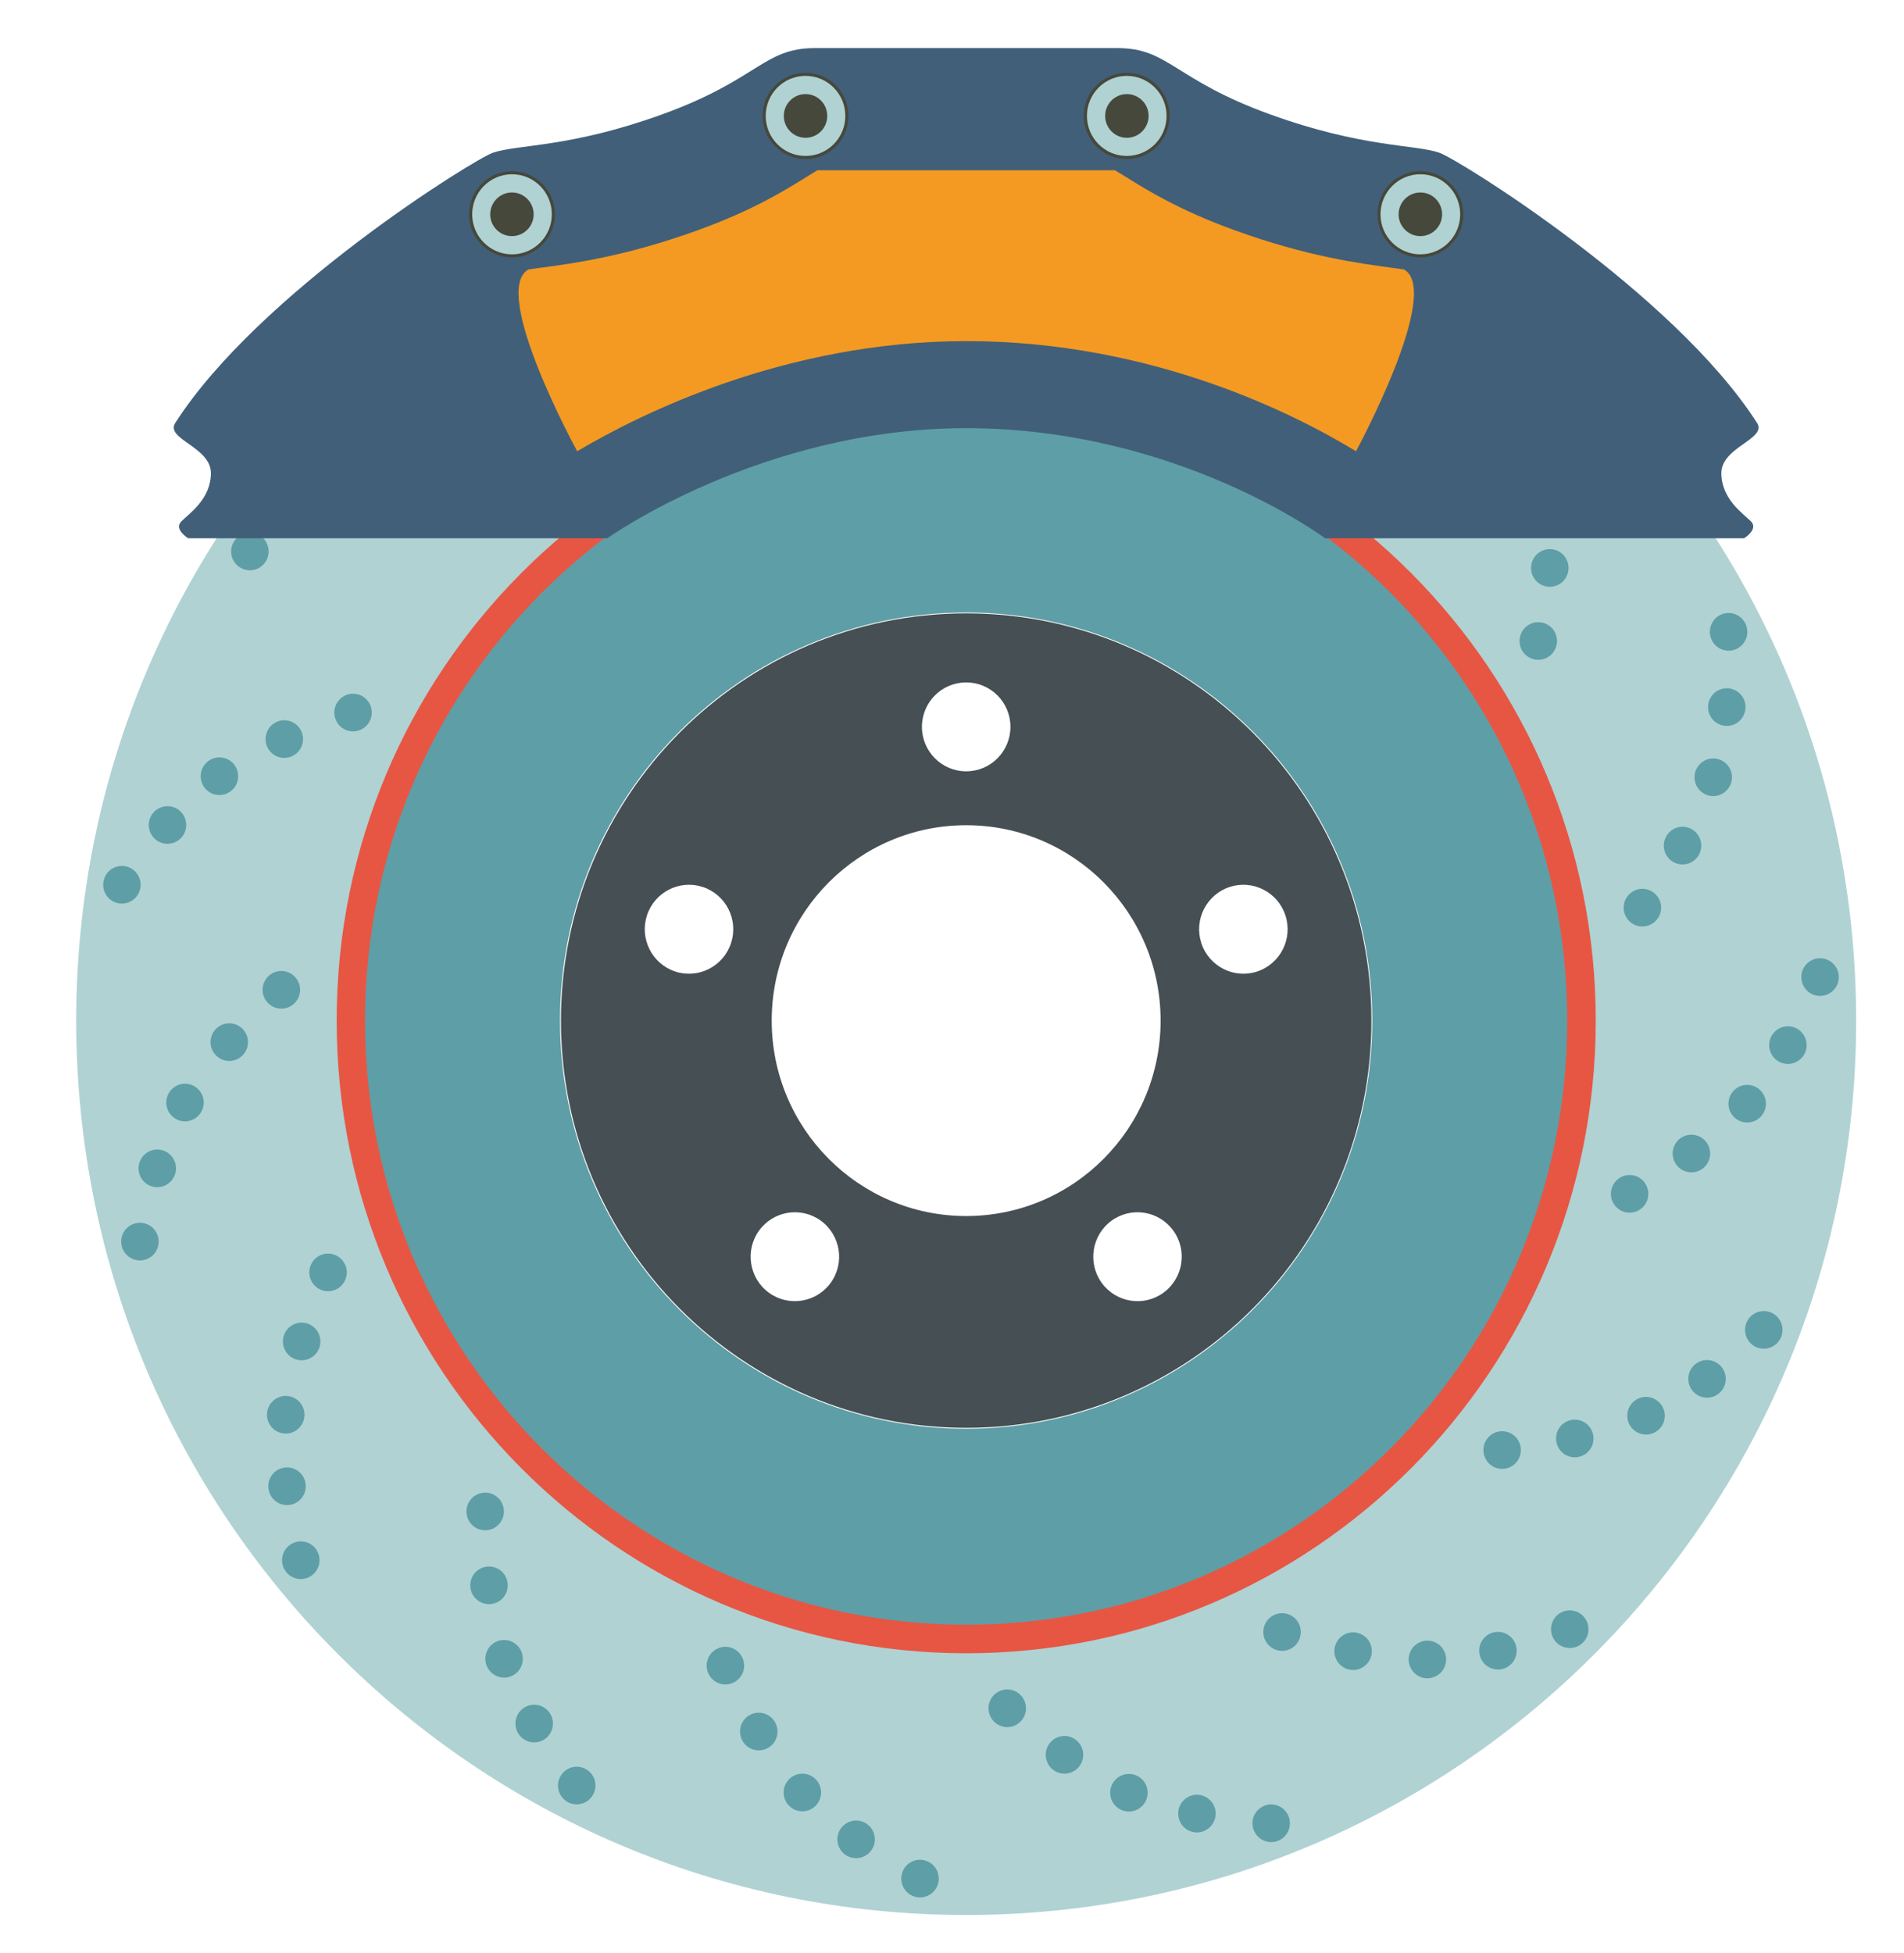 <svg width="39" height="40" viewBox="0 0 39 40" fill="none" xmlns="http://www.w3.org/2000/svg">
<path d="M19.79 8.024C12.711 8.024 6.973 13.79 6.973 20.903C6.973 28.016 12.711 33.781 19.79 33.781C26.869 33.781 32.608 28.016 32.608 20.903C32.608 13.79 26.869 8.024 19.79 8.024ZM38.02 20.903C38.02 31.019 29.858 39.22 19.79 39.22C9.722 39.22 1.561 31.019 1.561 20.903C1.561 10.787 9.722 2.586 19.79 2.586C29.858 2.586 38.02 10.787 38.02 20.903Z" fill="#B0D2D3"/>
<path d="M19.791 8.904C13.196 8.904 7.85 14.276 7.85 20.903C7.85 27.53 13.196 32.902 19.791 32.902C26.387 32.902 31.733 27.53 31.733 20.903C31.733 14.276 26.387 8.904 19.791 8.904ZM32.686 20.903C32.686 28.059 26.913 33.86 19.791 33.86C12.67 33.86 6.896 28.059 6.896 20.903C6.896 13.747 12.67 7.947 19.791 7.947C26.913 7.947 32.686 13.747 32.686 20.903Z" fill="#E75643"/>
<path d="M19.79 12.545C15.195 12.545 11.471 16.287 11.471 20.902C11.471 25.519 15.195 29.261 19.79 29.261C24.384 29.261 28.108 25.519 28.108 20.902C28.108 16.287 24.384 12.545 19.79 12.545ZM32.102 20.902C32.102 27.735 26.59 33.275 19.79 33.275C12.989 33.275 7.477 27.735 7.477 20.902C7.477 14.07 12.989 8.531 19.79 8.531C26.59 8.531 32.102 14.07 32.102 20.902Z" fill="#5E9EA7"/>
<path d="M26.33 18.75C26.176 18.272 25.664 18.01 25.189 18.165C24.712 18.321 24.452 18.834 24.606 19.312C24.761 19.791 25.273 20.053 25.748 19.898C26.224 19.742 26.485 19.228 26.33 18.75ZM23.832 26.475C24.237 26.179 24.327 25.609 24.033 25.203C23.738 24.796 23.172 24.706 22.767 25.001C22.362 25.297 22.273 25.866 22.566 26.273C22.861 26.68 23.427 26.77 23.832 26.475ZM15.749 26.475C16.154 26.77 16.72 26.68 17.015 26.273C17.309 25.866 17.219 25.297 16.814 25.001C16.409 24.706 15.843 24.796 15.548 25.203C15.255 25.609 15.344 26.179 15.749 26.475ZM13.251 18.75C13.097 19.228 13.357 19.742 13.833 19.898C14.309 20.053 14.82 19.791 14.975 19.312C15.13 18.834 14.869 18.321 14.393 18.165C13.917 18.01 13.406 18.272 13.251 18.75ZM19.791 13.976C19.29 13.976 18.884 14.383 18.884 14.886C18.884 15.389 19.29 15.797 19.791 15.797C20.291 15.797 20.697 15.389 20.697 14.886C20.697 14.383 20.291 13.976 19.791 13.976ZM19.791 16.901C17.591 16.901 15.807 18.693 15.807 20.903C15.807 23.113 17.591 24.905 19.791 24.905C21.99 24.905 23.773 23.113 23.773 20.903C23.773 18.693 21.99 16.901 19.791 16.901ZM28.091 20.903C28.091 25.509 24.375 29.243 19.791 29.243C15.206 29.243 11.49 25.509 11.49 20.903C11.49 16.297 15.206 12.562 19.791 12.562C24.375 12.562 28.091 16.297 28.091 20.903Z" fill="#464F53"/>
<path d="M5.762 20.658C5.551 20.658 5.379 20.485 5.379 20.272C5.379 20.059 5.551 19.886 5.762 19.886C5.974 19.886 6.147 20.059 6.147 20.272C6.147 20.485 5.974 20.658 5.762 20.658Z" fill="#5E9EA7"/>
<path d="M4.696 21.729C4.485 21.729 4.312 21.556 4.312 21.343C4.312 21.131 4.485 20.958 4.696 20.958C4.908 20.958 5.08 21.131 5.08 21.343C5.08 21.556 4.908 21.729 4.696 21.729Z" fill="#5E9EA7"/>
<path d="M3.79 22.966C3.578 22.966 3.406 22.793 3.406 22.581C3.406 22.369 3.578 22.195 3.79 22.195C4.001 22.195 4.173 22.369 4.173 22.581C4.173 22.793 4.001 22.966 3.79 22.966Z" fill="#5E9EA7"/>
<path d="M3.221 24.314C3.01 24.314 2.838 24.142 2.838 23.928C2.838 23.716 3.01 23.543 3.221 23.543C3.433 23.543 3.605 23.716 3.605 23.928C3.605 24.142 3.433 24.314 3.221 24.314Z" fill="#5E9EA7"/>
<path d="M2.867 25.814C2.655 25.814 2.482 25.641 2.482 25.428C2.482 25.216 2.655 25.043 2.867 25.043C3.078 25.043 3.25 25.216 3.25 25.428C3.25 25.641 3.078 25.814 2.867 25.814Z" fill="#5E9EA7"/>
<path d="M6.876 26.412C6.683 26.498 6.455 26.41 6.369 26.217C6.283 26.022 6.37 25.794 6.564 25.707C6.757 25.621 6.984 25.709 7.07 25.903C7.157 26.097 7.069 26.325 6.876 26.412Z" fill="#5E9EA7"/>
<path d="M6.335 27.826C6.142 27.913 5.914 27.825 5.828 27.631C5.742 27.436 5.829 27.208 6.022 27.122C6.216 27.035 6.443 27.123 6.529 27.317C6.616 27.511 6.528 27.74 6.335 27.826Z" fill="#5E9EA7"/>
<path d="M6.009 29.327C5.815 29.414 5.588 29.326 5.502 29.131C5.416 28.937 5.503 28.709 5.696 28.623C5.89 28.536 6.117 28.624 6.203 28.818C6.289 29.012 6.202 29.241 6.009 29.327Z" fill="#5E9EA7"/>
<path d="M6.036 30.791C5.842 30.878 5.615 30.79 5.529 30.596C5.443 30.401 5.53 30.173 5.724 30.086C5.917 30 6.144 30.088 6.23 30.282C6.316 30.476 6.229 30.704 6.036 30.791Z" fill="#5E9EA7"/>
<path d="M6.317 32.307C6.124 32.393 5.897 32.306 5.81 32.111C5.725 31.917 5.812 31.689 6.005 31.602C6.199 31.515 6.426 31.603 6.512 31.797C6.598 31.992 6.511 32.22 6.317 32.307Z" fill="#5E9EA7"/>
<path d="M10.223 31.213C10.082 31.371 9.839 31.384 9.681 31.242C9.524 31.1 9.512 30.855 9.653 30.698C9.794 30.54 10.038 30.527 10.195 30.669C10.352 30.811 10.365 31.055 10.223 31.213Z" fill="#5E9EA7"/>
<path d="M10.302 32.727C10.16 32.885 9.917 32.897 9.76 32.755C9.602 32.613 9.59 32.368 9.731 32.21C9.872 32.053 10.116 32.04 10.273 32.181C10.431 32.324 10.443 32.568 10.302 32.727Z" fill="#5E9EA7"/>
<path d="M10.61 34.231C10.469 34.389 10.226 34.402 10.069 34.259C9.911 34.117 9.898 33.873 10.04 33.715C10.181 33.557 10.424 33.544 10.582 33.687C10.739 33.829 10.752 34.073 10.61 34.231Z" fill="#5E9EA7"/>
<path d="M11.227 35.558C11.086 35.716 10.843 35.728 10.685 35.586C10.528 35.444 10.515 35.2 10.657 35.041C10.799 34.883 11.042 34.871 11.199 35.013C11.356 35.156 11.369 35.4 11.227 35.558Z" fill="#5E9EA7"/>
<path d="M12.098 36.826C11.957 36.985 11.714 36.998 11.556 36.855C11.399 36.713 11.387 36.469 11.528 36.311C11.67 36.153 11.912 36.14 12.07 36.282C12.227 36.424 12.24 36.668 12.098 36.826Z" fill="#5E9EA7"/>
<path d="M15.224 34.232C15.158 34.434 14.941 34.545 14.74 34.48C14.539 34.414 14.428 34.196 14.493 33.994C14.559 33.791 14.775 33.681 14.977 33.746C15.178 33.812 15.289 34.029 15.224 34.232Z" fill="#5E9EA7"/>
<path d="M15.907 35.582C15.842 35.784 15.625 35.895 15.423 35.829C15.222 35.763 15.111 35.546 15.177 35.343C15.242 35.141 15.459 35.03 15.66 35.096C15.862 35.161 15.973 35.38 15.907 35.582Z" fill="#5E9EA7"/>
<path d="M16.799 36.83C16.734 37.032 16.517 37.144 16.316 37.078C16.115 37.012 16.004 36.794 16.07 36.592C16.135 36.39 16.352 36.278 16.553 36.344C16.755 36.41 16.864 36.628 16.799 36.83Z" fill="#5E9EA7"/>
<path d="M17.901 37.79C17.836 37.992 17.619 38.103 17.417 38.038C17.216 37.972 17.106 37.754 17.171 37.552C17.236 37.35 17.453 37.239 17.654 37.304C17.856 37.37 17.967 37.588 17.901 37.79Z" fill="#5E9EA7"/>
<path d="M19.21 38.594C19.144 38.796 18.927 38.907 18.726 38.841C18.525 38.775 18.414 38.557 18.48 38.355C18.545 38.153 18.762 38.042 18.963 38.108C19.165 38.173 19.275 38.391 19.21 38.594Z" fill="#5E9EA7"/>
<path d="M21.013 34.946C21.036 35.158 20.883 35.347 20.672 35.37C20.462 35.392 20.272 35.238 20.25 35.027C20.228 34.815 20.381 34.625 20.592 34.603C20.802 34.581 20.991 34.734 21.013 34.946Z" fill="#5E9EA7"/>
<path d="M22.186 35.899C22.208 36.111 22.054 36.301 21.844 36.323C21.633 36.346 21.445 36.192 21.422 35.98C21.4 35.769 21.553 35.578 21.764 35.556C21.974 35.534 22.163 35.688 22.186 35.899Z" fill="#5E9EA7"/>
<path d="M23.506 36.676C23.527 36.888 23.374 37.077 23.164 37.099C22.954 37.122 22.764 36.968 22.742 36.756C22.72 36.545 22.873 36.355 23.084 36.333C23.294 36.311 23.484 36.464 23.506 36.676Z" fill="#5E9EA7"/>
<path d="M24.899 37.102C24.921 37.314 24.767 37.504 24.557 37.527C24.346 37.549 24.157 37.395 24.135 37.184C24.113 36.972 24.266 36.782 24.476 36.759C24.687 36.737 24.876 36.891 24.899 37.102Z" fill="#5E9EA7"/>
<path d="M26.419 37.301C26.442 37.513 26.289 37.703 26.078 37.725C25.868 37.747 25.678 37.593 25.656 37.382C25.634 37.17 25.788 36.981 25.998 36.958C26.208 36.936 26.398 37.09 26.419 37.301Z" fill="#5E9EA7"/>
<path d="M26.593 33.231C26.699 33.416 26.636 33.652 26.453 33.759C26.27 33.865 26.034 33.801 25.928 33.617C25.823 33.434 25.885 33.197 26.069 33.091C26.252 32.984 26.487 33.047 26.593 33.231Z" fill="#5E9EA7"/>
<path d="M28.048 33.624C28.154 33.808 28.091 34.044 27.907 34.151C27.724 34.257 27.489 34.194 27.383 34.01C27.277 33.826 27.341 33.59 27.524 33.483C27.707 33.377 27.942 33.44 28.048 33.624Z" fill="#5E9EA7"/>
<path d="M29.57 33.794C29.676 33.978 29.612 34.214 29.429 34.32C29.246 34.427 29.011 34.364 28.905 34.179C28.799 33.995 28.862 33.759 29.046 33.653C29.229 33.546 29.464 33.61 29.57 33.794Z" fill="#5E9EA7"/>
<path d="M31.015 33.614C31.12 33.799 31.058 34.035 30.875 34.142C30.691 34.247 30.456 34.184 30.35 34C30.244 33.816 30.307 33.58 30.49 33.473C30.674 33.367 30.909 33.43 31.015 33.614Z" fill="#5E9EA7"/>
<path d="M32.485 33.174C32.591 33.359 32.529 33.595 32.345 33.701C32.162 33.807 31.927 33.744 31.821 33.56C31.715 33.375 31.778 33.139 31.961 33.033C32.144 32.927 32.38 32.99 32.485 33.174Z" fill="#5E9EA7"/>
<path d="M30.994 29.386C31.165 29.511 31.203 29.752 31.079 29.924C30.954 30.097 30.714 30.135 30.543 30.01C30.372 29.885 30.334 29.643 30.458 29.471C30.582 29.299 30.823 29.261 30.994 29.386Z" fill="#5E9EA7"/>
<path d="M32.482 29.149C32.653 29.274 32.691 29.516 32.567 29.688C32.443 29.859 32.202 29.898 32.031 29.773C31.86 29.648 31.822 29.406 31.946 29.234C32.07 29.062 32.311 29.024 32.482 29.149Z" fill="#5E9EA7"/>
<path d="M33.941 28.683C34.112 28.808 34.151 29.049 34.027 29.221C33.902 29.394 33.661 29.432 33.49 29.307C33.319 29.182 33.281 28.94 33.405 28.768C33.53 28.596 33.77 28.558 33.941 28.683Z" fill="#5E9EA7"/>
<path d="M35.191 27.928C35.362 28.053 35.401 28.294 35.276 28.466C35.152 28.639 34.911 28.677 34.74 28.552C34.569 28.427 34.531 28.185 34.655 28.013C34.78 27.841 35.02 27.803 35.191 27.928Z" fill="#5E9EA7"/>
<path d="M36.353 26.925C36.524 27.05 36.563 27.291 36.438 27.463C36.314 27.635 36.073 27.674 35.902 27.549C35.731 27.424 35.693 27.182 35.818 27.01C35.941 26.838 36.182 26.8 36.353 26.925Z" fill="#5E9EA7"/>
<path d="M33.46 24.073C33.666 24.117 33.799 24.322 33.755 24.531C33.711 24.738 33.507 24.872 33.3 24.828C33.093 24.783 32.96 24.578 33.005 24.37C33.048 24.162 33.253 24.029 33.46 24.073Z" fill="#5E9EA7"/>
<path d="M34.725 23.248C34.932 23.292 35.065 23.497 35.021 23.705C34.977 23.913 34.773 24.047 34.566 24.002C34.359 23.958 34.226 23.753 34.27 23.545C34.314 23.337 34.518 23.203 34.725 23.248Z" fill="#5E9EA7"/>
<path d="M35.868 22.227C36.075 22.271 36.207 22.477 36.163 22.684C36.12 22.892 35.915 23.026 35.708 22.981C35.501 22.937 35.368 22.732 35.413 22.524C35.457 22.316 35.66 22.183 35.868 22.227Z" fill="#5E9EA7"/>
<path d="M36.702 21.027C36.909 21.071 37.041 21.276 36.998 21.485C36.953 21.692 36.749 21.826 36.543 21.782C36.335 21.738 36.203 21.532 36.247 21.324C36.291 21.116 36.495 20.983 36.702 21.027Z" fill="#5E9EA7"/>
<path d="M37.36 19.634C37.567 19.678 37.7 19.883 37.656 20.092C37.612 20.299 37.407 20.433 37.2 20.389C36.994 20.344 36.861 20.139 36.905 19.931C36.949 19.723 37.153 19.59 37.36 19.634Z" fill="#5E9EA7"/>
<path d="M33.562 18.212C33.768 18.168 33.973 18.302 34.017 18.509C34.061 18.717 33.928 18.922 33.721 18.966C33.514 19.011 33.31 18.878 33.266 18.67C33.222 18.462 33.355 18.256 33.562 18.212Z" fill="#5E9EA7"/>
<path d="M34.384 16.941C34.591 16.897 34.795 17.03 34.839 17.238C34.883 17.446 34.75 17.652 34.544 17.696C34.336 17.74 34.132 17.607 34.089 17.399C34.044 17.191 34.177 16.986 34.384 16.941Z" fill="#5E9EA7"/>
<path d="M35.013 15.542C35.22 15.498 35.424 15.631 35.468 15.839C35.512 16.047 35.379 16.252 35.172 16.296C34.966 16.34 34.761 16.207 34.718 15.999C34.673 15.791 34.806 15.586 35.013 15.542Z" fill="#5E9EA7"/>
<path d="M35.29 14.104C35.498 14.06 35.701 14.194 35.746 14.401C35.789 14.609 35.657 14.815 35.45 14.859C35.243 14.903 35.038 14.77 34.995 14.562C34.951 14.354 35.083 14.149 35.29 14.104Z" fill="#5E9EA7"/>
<path d="M35.327 12.563C35.535 12.519 35.739 12.653 35.782 12.86C35.827 13.068 35.694 13.274 35.487 13.318C35.28 13.362 35.076 13.229 35.032 13.021C34.988 12.813 35.12 12.607 35.327 12.563Z" fill="#5E9EA7"/>
<path d="M31.283 12.816C31.454 12.691 31.695 12.729 31.82 12.902C31.943 13.074 31.905 13.315 31.734 13.44C31.563 13.565 31.323 13.527 31.198 13.355C31.074 13.183 31.112 12.941 31.283 12.816Z" fill="#5E9EA7"/>
<path d="M31.519 11.32C31.691 11.195 31.931 11.233 32.055 11.405C32.18 11.577 32.142 11.819 31.971 11.944C31.799 12.069 31.559 12.031 31.434 11.858C31.31 11.687 31.348 11.445 31.519 11.32Z" fill="#5E9EA7"/>
<path d="M31.525 9.784C31.696 9.659 31.937 9.697 32.061 9.869C32.186 10.04 32.147 10.282 31.976 10.407C31.805 10.532 31.564 10.494 31.44 10.322C31.316 10.15 31.354 9.909 31.525 9.784Z" fill="#5E9EA7"/>
<path d="M31.199 8.357C31.37 8.232 31.611 8.27 31.735 8.443C31.86 8.615 31.822 8.856 31.65 8.981C31.479 9.106 31.239 9.068 31.114 8.896C30.99 8.724 31.028 8.482 31.199 8.357Z" fill="#5E9EA7"/>
<path d="M30.61 6.934C30.781 6.809 31.021 6.847 31.145 7.019C31.27 7.191 31.232 7.433 31.061 7.558C30.89 7.683 30.649 7.645 30.524 7.473C30.4 7.3 30.438 7.059 30.61 6.934Z" fill="#5E9EA7"/>
<path d="M27.016 8.819C27.122 8.634 27.357 8.571 27.541 8.678C27.724 8.784 27.787 9.02 27.681 9.204C27.575 9.388 27.34 9.452 27.157 9.346C26.973 9.239 26.911 9.003 27.016 8.819Z" fill="#5E9EA7"/>
<path d="M26.624 7.356C26.73 7.172 26.965 7.109 27.148 7.215C27.331 7.321 27.394 7.557 27.288 7.741C27.182 7.926 26.947 7.989 26.764 7.882C26.581 7.776 26.518 7.54 26.624 7.356Z" fill="#5E9EA7"/>
<path d="M26.01 5.948C26.116 5.764 26.351 5.701 26.534 5.807C26.718 5.913 26.781 6.149 26.675 6.334C26.569 6.518 26.334 6.581 26.151 6.475C25.968 6.369 25.905 6.132 26.01 5.948Z" fill="#5E9EA7"/>
<path d="M25.134 4.78C25.239 4.596 25.474 4.532 25.658 4.638C25.841 4.745 25.904 4.981 25.798 5.165C25.692 5.349 25.457 5.413 25.274 5.306C25.09 5.2 25.028 4.964 25.134 4.78Z" fill="#5E9EA7"/>
<path d="M24.018 3.721C24.124 3.536 24.359 3.473 24.542 3.58C24.725 3.686 24.789 3.922 24.683 4.106C24.577 4.29 24.342 4.353 24.159 4.247C23.976 4.141 23.912 3.905 24.018 3.721Z" fill="#5E9EA7"/>
<path d="M21.498 6.911C21.52 6.699 21.71 6.545 21.92 6.567C22.131 6.59 22.284 6.78 22.261 6.992C22.239 7.203 22.05 7.357 21.84 7.335C21.629 7.312 21.476 7.122 21.498 6.911Z" fill="#5E9EA7"/>
<path d="M20.549 5.733C20.571 5.522 20.76 5.368 20.971 5.39C21.181 5.412 21.334 5.603 21.313 5.814C21.29 6.026 21.101 6.18 20.89 6.157C20.68 6.135 20.527 5.945 20.549 5.733Z" fill="#5E9EA7"/>
<path d="M19.42 4.699C19.442 4.487 19.631 4.334 19.842 4.356C20.052 4.378 20.206 4.568 20.183 4.779C20.161 4.991 19.972 5.145 19.762 5.122C19.551 5.1 19.398 4.91 19.42 4.699Z" fill="#5E9EA7"/>
<path d="M18.145 3.99C18.167 3.778 18.356 3.624 18.566 3.647C18.777 3.669 18.93 3.858 18.908 4.07C18.885 4.282 18.697 4.435 18.486 4.413C18.276 4.391 18.122 4.201 18.145 3.99Z" fill="#5E9EA7"/>
<path d="M16.697 3.478C16.72 3.266 16.909 3.112 17.119 3.134C17.33 3.157 17.483 3.347 17.46 3.558C17.439 3.77 17.25 3.924 17.039 3.901C16.829 3.879 16.675 3.689 16.697 3.478Z" fill="#5E9EA7"/>
<path d="M15.689 7.422C15.623 7.219 15.734 7.002 15.935 6.936C16.137 6.871 16.353 6.982 16.419 7.184C16.484 7.386 16.373 7.604 16.172 7.67C15.971 7.735 15.754 7.624 15.689 7.422Z" fill="#5E9EA7"/>
<path d="M14.343 6.734C14.277 6.532 14.388 6.314 14.59 6.248C14.791 6.182 15.008 6.293 15.073 6.496C15.139 6.698 15.028 6.916 14.827 6.981C14.625 7.047 14.408 6.936 14.343 6.734Z" fill="#5E9EA7"/>
<path d="M12.892 6.251C12.826 6.049 12.937 5.831 13.139 5.766C13.339 5.7 13.557 5.811 13.622 6.013C13.687 6.215 13.577 6.433 13.375 6.499C13.174 6.564 12.957 6.454 12.892 6.251Z" fill="#5E9EA7"/>
<path d="M11.441 6.124C11.375 5.922 11.486 5.704 11.687 5.638C11.888 5.573 12.105 5.684 12.171 5.886C12.236 6.088 12.126 6.306 11.924 6.372C11.723 6.437 11.506 6.327 11.441 6.124Z" fill="#5E9EA7"/>
<path d="M9.911 6.248C9.846 6.045 9.957 5.828 10.158 5.762C10.359 5.696 10.576 5.807 10.642 6.009C10.707 6.212 10.596 6.429 10.395 6.495C10.194 6.561 9.977 6.45 9.911 6.248Z" fill="#5E9EA7"/>
<path d="M10.584 10.264C10.443 10.106 10.456 9.862 10.613 9.72C10.77 9.577 11.013 9.59 11.155 9.748C11.297 9.906 11.284 10.151 11.127 10.293C10.969 10.435 10.726 10.422 10.584 10.264Z" fill="#5E9EA7"/>
<path d="M9.078 10.185C8.937 10.027 8.95 9.782 9.107 9.64C9.265 9.498 9.508 9.51 9.649 9.668C9.791 9.827 9.778 10.071 9.621 10.213C9.463 10.355 9.22 10.343 9.078 10.185Z" fill="#5E9EA7"/>
<path d="M7.557 10.336C7.416 10.178 7.429 9.934 7.586 9.792C7.743 9.65 7.986 9.662 8.128 9.82C8.27 9.978 8.256 10.223 8.099 10.365C7.942 10.507 7.699 10.495 7.557 10.336Z" fill="#5E9EA7"/>
<path d="M6.181 10.814C6.039 10.656 6.052 10.412 6.209 10.27C6.366 10.127 6.609 10.14 6.751 10.298C6.892 10.456 6.88 10.7 6.723 10.842C6.565 10.985 6.322 10.972 6.181 10.814Z" fill="#5E9EA7"/>
<path d="M4.833 11.552C4.691 11.394 4.704 11.15 4.862 11.008C5.019 10.866 5.262 10.878 5.404 11.036C5.545 11.194 5.532 11.439 5.375 11.581C5.218 11.723 4.975 11.71 4.833 11.552Z" fill="#5E9EA7"/>
<path d="M7.075 14.946C6.882 14.86 6.795 14.631 6.881 14.437C6.967 14.243 7.195 14.155 7.388 14.241C7.581 14.328 7.668 14.556 7.582 14.75C7.496 14.945 7.269 15.032 7.075 14.946Z" fill="#5E9EA7"/>
<path d="M5.667 15.489C5.474 15.403 5.386 15.174 5.473 14.98C5.559 14.786 5.786 14.698 5.979 14.785C6.173 14.871 6.26 15.1 6.174 15.293C6.088 15.488 5.86 15.576 5.667 15.489Z" fill="#5E9EA7"/>
<path d="M4.339 16.25C4.145 16.163 4.058 15.935 4.145 15.74C4.231 15.546 4.457 15.458 4.651 15.545C4.845 15.631 4.931 15.86 4.846 16.054C4.759 16.248 4.532 16.336 4.339 16.25Z" fill="#5E9EA7"/>
<path d="M3.275 17.248C3.081 17.162 2.994 16.933 3.08 16.74C3.166 16.545 3.393 16.458 3.587 16.544C3.78 16.63 3.867 16.859 3.781 17.053C3.695 17.247 3.468 17.335 3.275 17.248Z" fill="#5E9EA7"/>
<path d="M2.341 18.473C2.148 18.386 2.06 18.158 2.147 17.964C2.232 17.769 2.46 17.682 2.653 17.768C2.846 17.855 2.933 18.083 2.848 18.277C2.761 18.472 2.534 18.559 2.341 18.473Z" fill="#5E9EA7"/>
<path d="M35.99 8.662C34.289 6.005 29.865 3.257 29.48 3.127C28.964 2.953 27.906 3.027 26.012 2.341C24.04 1.627 23.944 0.985 22.887 0.985C21.831 0.985 19.79 0.985 19.79 0.985C19.79 0.985 17.748 0.985 16.692 0.985C15.636 0.985 15.539 1.627 13.567 2.341C11.674 3.027 10.616 2.953 10.099 3.127C9.714 3.257 5.291 6.005 3.59 8.662C3.378 8.992 4.32 9.153 4.32 9.688C4.32 10.224 3.873 10.518 3.714 10.679C3.554 10.84 3.854 11.024 3.854 11.024H12.438C12.438 11.024 15.596 8.769 19.79 8.769C24.125 8.769 27.142 11.024 27.142 11.024H35.725C35.725 11.024 36.025 10.84 35.866 10.679C35.706 10.518 35.259 10.224 35.259 9.688C35.259 9.153 36.201 8.992 35.99 8.662Z" fill="#415F79"/>
<path d="M27.775 9.242C26.534 8.485 23.597 6.986 19.791 6.986C16.073 6.986 13.071 8.5 11.823 9.242C11.823 9.242 10.029 5.965 10.825 5.518C10.9 5.507 10.996 5.494 11.079 5.483C11.726 5.397 12.807 5.254 14.291 4.716C15.427 4.305 16.086 3.894 16.522 3.623C16.596 3.577 16.683 3.522 16.744 3.487H22.838C22.898 3.522 22.986 3.577 23.06 3.623C23.496 3.894 24.155 4.305 25.29 4.716C26.775 5.254 27.857 5.397 28.503 5.483C28.586 5.494 28.683 5.507 28.757 5.518C29.553 5.965 27.775 9.242 27.775 9.242Z" fill="#F49A22"/>
<path d="M17.38 2.375C17.38 2.862 16.986 3.258 16.501 3.258C16.015 3.258 15.621 2.862 15.621 2.375C15.621 1.886 16.015 1.491 16.501 1.491C16.986 1.491 17.38 1.886 17.38 2.375Z" fill="#46483C"/>
<path d="M17.315 2.374C17.315 2.827 16.95 3.194 16.499 3.194C16.049 3.194 15.684 2.827 15.684 2.374C15.684 1.921 16.049 1.554 16.499 1.554C16.95 1.554 17.315 1.921 17.315 2.374Z" fill="#B0D2D3"/>
<path d="M16.945 2.374C16.945 2.622 16.746 2.822 16.5 2.822C16.254 2.822 16.055 2.622 16.055 2.374C16.055 2.127 16.254 1.927 16.5 1.927C16.746 1.927 16.945 2.127 16.945 2.374Z" fill="#46483C"/>
<path d="M11.366 4.389C11.366 4.877 10.972 5.272 10.487 5.272C10.001 5.272 9.607 4.877 9.607 4.389C9.607 3.901 10.001 3.505 10.487 3.505C10.972 3.505 11.366 3.901 11.366 4.389Z" fill="#46483C"/>
<path d="M11.303 4.39C11.303 4.842 10.938 5.209 10.488 5.209C10.037 5.209 9.672 4.842 9.672 4.39C9.672 3.936 10.037 3.569 10.488 3.569C10.938 3.569 11.303 3.936 11.303 4.39Z" fill="#B0D2D3"/>
<path d="M10.931 4.39C10.931 4.636 10.732 4.836 10.486 4.836C10.24 4.836 10.041 4.636 10.041 4.39C10.041 4.143 10.24 3.942 10.486 3.942C10.732 3.942 10.931 4.143 10.931 4.39Z" fill="#46483C"/>
<path d="M22.199 2.375C22.199 2.862 22.593 3.258 23.079 3.258C23.565 3.258 23.958 2.862 23.958 2.375C23.958 1.886 23.565 1.491 23.079 1.491C22.593 1.491 22.199 1.886 22.199 2.375Z" fill="#46483C"/>
<path d="M22.264 2.374C22.264 2.827 22.629 3.194 23.079 3.194C23.53 3.194 23.895 2.827 23.895 2.374C23.895 1.921 23.53 1.554 23.079 1.554C22.629 1.554 22.264 1.921 22.264 2.374Z" fill="#B0D2D3"/>
<path d="M22.637 2.374C22.637 2.622 22.836 2.822 23.081 2.822C23.327 2.822 23.527 2.622 23.527 2.374C23.527 2.127 23.327 1.927 23.081 1.927C22.836 1.927 22.637 2.127 22.637 2.374Z" fill="#46483C"/>
<path d="M28.215 4.389C28.215 4.877 28.608 5.272 29.094 5.272C29.58 5.272 29.974 4.877 29.974 4.389C29.974 3.901 29.58 3.505 29.094 3.505C28.608 3.505 28.215 3.901 28.215 4.389Z" fill="#46483C"/>
<path d="M28.277 4.39C28.277 4.842 28.643 5.209 29.093 5.209C29.544 5.209 29.909 4.842 29.909 4.39C29.909 3.936 29.544 3.569 29.093 3.569C28.643 3.569 28.277 3.936 28.277 4.39Z" fill="#B0D2D3"/>
<path d="M28.648 4.39C28.648 4.636 28.848 4.836 29.094 4.836C29.34 4.836 29.539 4.636 29.539 4.39C29.539 4.143 29.34 3.942 29.094 3.942C28.848 3.942 28.648 4.143 28.648 4.39Z" fill="#46483C"/>
</svg>
